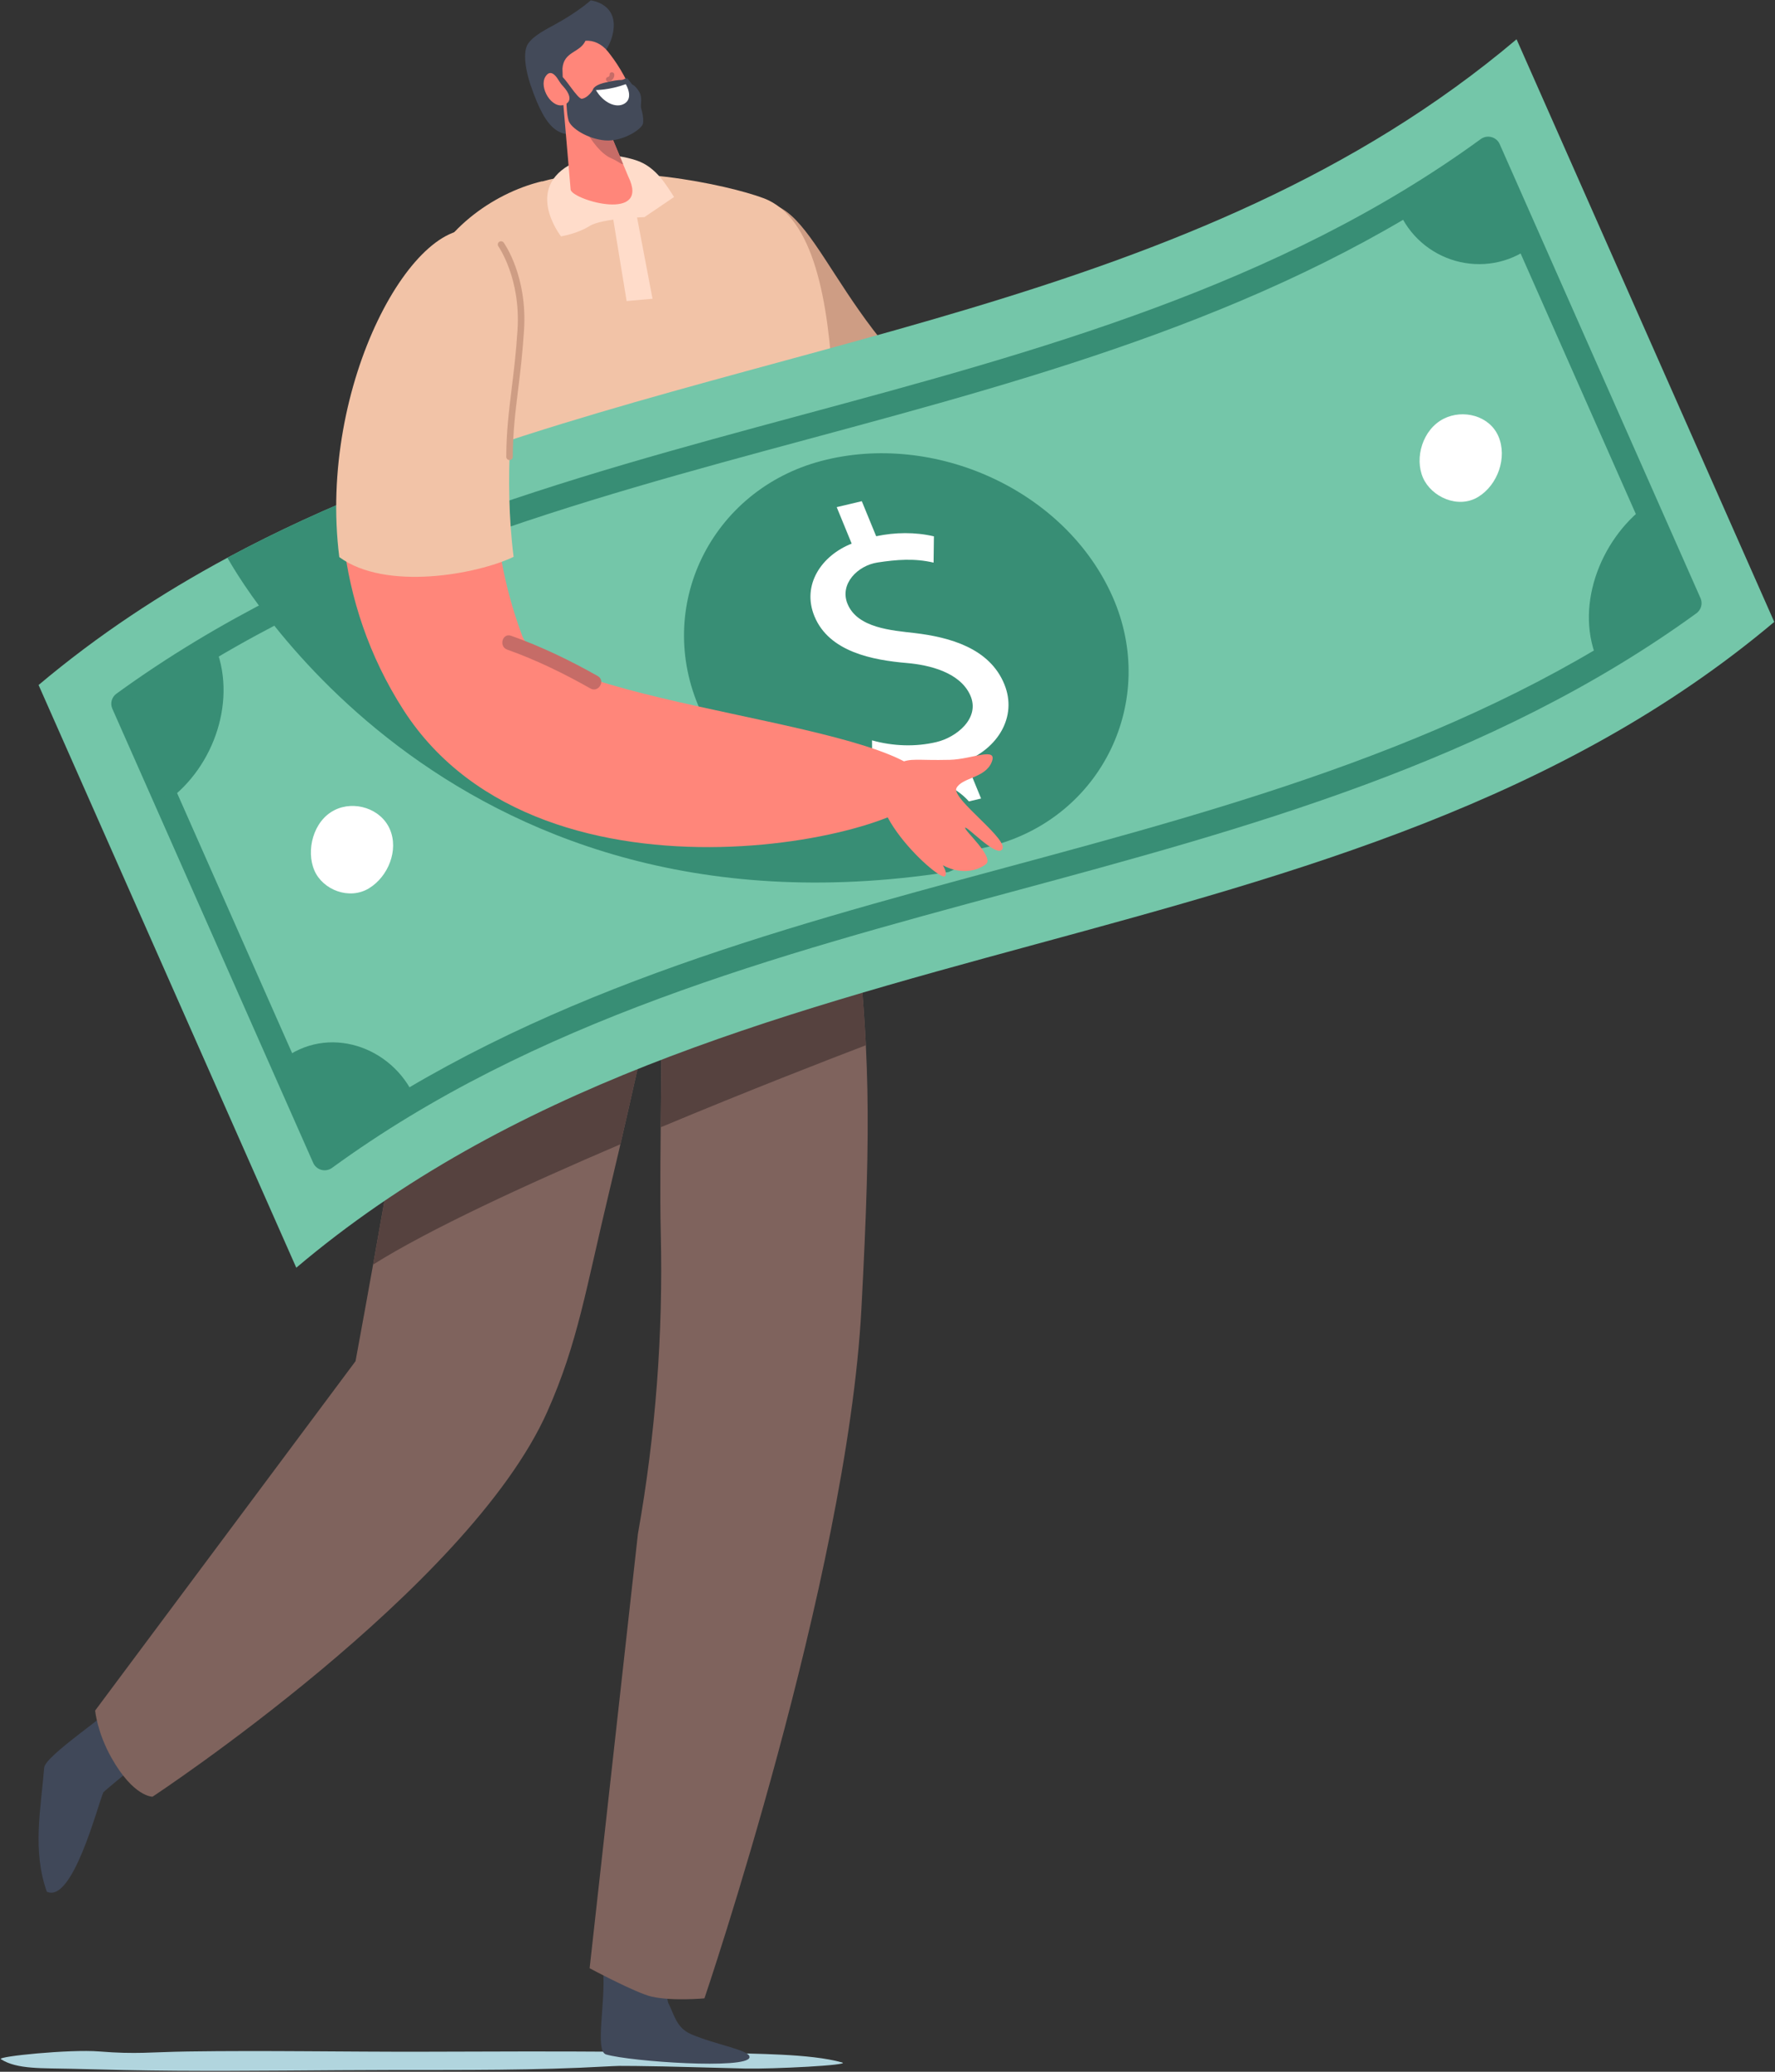 <svg width="60" height="70" viewBox="0 0 60 70" fill="none" xmlns="http://www.w3.org/2000/svg">
<rect x="0" y="0" width="60" height="70" fill="#333333" stroke="none"/>
<g clip-path="url(#clip0_129_35342)">
<path fill-rule="evenodd" clip-rule="evenodd" d="M25.148 7.051C27.83 5.675 26.971 12.619 34.888 15.392C37.324 16.244 42.989 12.506 43.616 13.186C44.669 14.329 40.196 21.522 33.976 21.521C28.048 21.52 22.446 8.438 25.148 7.051Z" fill="#F27C79"/>
<path fill-rule="evenodd" clip-rule="evenodd" d="M25.148 7.051C27.385 5.903 27.91 10.482 31.988 13.692C31.79 14.648 30.662 17.765 28.795 18.974C23.893 15.516 23.019 8.144 25.148 7.051Z" fill="#CE9D84"/>
<path fill-rule="evenodd" clip-rule="evenodd" d="M3.355 69.314C4.617 69.415 5.079 69.334 6.342 69.315C8.991 69.276 11.643 69.329 14.293 69.323C16.474 69.318 18.655 69.305 20.836 69.323C20.883 69.32 20.93 69.319 20.976 69.316C22.121 69.251 23.248 69.308 24.394 69.357C25.462 69.403 27.379 69.379 28.466 69.686C28.785 69.776 26.129 69.912 25.188 69.891C23.956 69.863 22.724 69.818 21.492 69.805C21.304 69.803 21.116 69.803 20.928 69.802C20.781 69.808 20.634 69.812 20.487 69.821C18.082 69.957 15.691 69.938 13.282 69.941C10.837 69.944 8.393 69.984 5.947 69.967C4.773 69.959 3.599 69.931 2.425 69.9C1.443 69.873 0.57 69.926 0.03 69.574C-0.111 69.482 2.357 69.234 3.355 69.314Z" fill="#B1D5DE"/>
<path fill-rule="evenodd" clip-rule="evenodd" d="M23.36 68.73C22.861 68.516 22.796 68.076 22.583 67.66C22.568 67.632 22.484 67.033 22.483 66.985C22.479 66.779 21.875 66.233 21.598 66.664C21.049 67.516 20.351 66.217 20.385 66.571C20.485 67.625 20.093 69.303 20.489 69.416C21.332 69.658 25.262 69.925 25.335 69.515C25.378 69.268 24.221 69.1 23.36 68.73Z" fill="#404859"/>
<path fill-rule="evenodd" clip-rule="evenodd" d="M3.494 60.557C3.507 60.528 5.317 59.037 5.354 59.006C5.513 58.872 5.661 57.858 5.148 57.917C4.138 58.033 4.656 56.954 4.401 57.204C3.642 57.947 1.526 59.32 1.493 59.728C1.382 61.12 1.086 62.517 1.582 63.915C2.454 64.331 3.305 60.984 3.494 60.557Z" fill="#404859"/>
<path fill-rule="evenodd" clip-rule="evenodd" d="M3.762 59.382C4.515 60.723 5.156 60.706 5.156 60.706C5.156 60.706 15.833 53.682 18.5 47.697C19.534 45.379 19.806 43.536 20.598 40.246C21.518 36.425 22.17 33.126 22.312 33.089C22.436 34.264 22.273 39.047 22.336 41.674C22.419 45.077 22.16 48.478 21.563 51.829L19.931 66.502C19.931 66.502 21.497 67.341 22.029 67.462C22.74 67.621 23.812 67.52 23.812 67.52C23.812 67.52 28.635 53.334 29.118 44.222C29.461 37.754 29.4 35.482 28.859 30.551C28.745 29.507 28.619 28.516 28.484 27.584C28.484 27.579 28.483 27.576 28.483 27.571C28.481 27.552 28.477 27.533 28.475 27.514C27.865 23.285 27.092 20.29 26.488 19.236C25.889 17.884 15.027 22.188 15.042 22.762C15.069 23.713 15.056 24.717 15.008 25.761C15.005 25.811 15.003 25.863 14.999 25.914C14.922 27.487 14.766 29.153 14.553 30.866C14.536 31 14.519 31.133 14.502 31.267C13.927 35.705 12.018 45.991 12.018 45.991L3.216 57.796C3.216 57.796 3.282 58.528 3.762 59.382Z" fill="#7F635D"/>
<path fill-rule="evenodd" clip-rule="evenodd" d="M29.036 32.256C28.123 32.248 25.207 32.278 22.11 32.901C19.687 33.389 15.893 35.855 13.522 37.531C13.209 39.377 12.881 41.229 12.612 42.727C14.498 41.54 17.771 40.03 20.971 38.663C21.692 35.557 22.191 33.121 22.312 33.089C22.389 33.821 22.355 35.951 22.334 38.088C25.315 36.842 28.04 35.786 29.268 35.317C29.22 34.339 29.143 33.355 29.036 32.256Z" fill="#56423F"/>
<path fill-rule="evenodd" clip-rule="evenodd" d="M14.502 31.267C14.519 31.133 14.536 31 14.553 30.866C14.654 30.051 14.742 29.248 14.816 28.46L28.492 30.522C28.492 30.522 23.303 33.16 14.447 31.687C14.466 31.546 14.484 31.406 14.502 31.267Z" fill="#725651"/>
<path fill-rule="evenodd" clip-rule="evenodd" d="M21.91 33.742C22.256 32.324 22.577 30.897 22.634 29.434C22.643 29.204 23.003 29.203 22.994 29.434C22.936 30.928 22.61 32.389 22.257 33.837C22.203 34.061 21.855 33.966 21.91 33.742Z" fill="#725651"/>
<path fill-rule="evenodd" clip-rule="evenodd" d="M14.328 9.536C14.849 7.869 16.6 6.54 18.324 6.125C18.325 6.127 18.325 6.13 18.326 6.132C20.786 5.423 24.59 6.239 25.812 6.697C29.221 7.975 27.778 18.015 28.506 20.713C28.597 20.931 29.211 29.638 29.331 29.904C28.353 31.669 17.26 32.292 13.01 29.748C13.223 27.463 15.036 23.547 14.961 18.974C14.898 15.112 13.904 10.894 14.328 9.536Z" fill="#F2C3A7"/>
<path fill-rule="evenodd" clip-rule="evenodd" d="M19.583 5.415C20.138 5.191 20.786 5.189 21.496 5.414C22.206 5.639 22.564 6.334 22.786 6.656L21.782 7.337C21.782 7.337 20.348 7.372 19.929 7.637C19.509 7.901 18.964 7.986 18.964 7.986C18.964 7.986 17.575 6.224 19.583 5.415Z" fill="#FFDCCA"/>
<path fill-rule="evenodd" clip-rule="evenodd" d="M20.316 1.892C20.316 1.892 20.587 1.656 20.703 1.187C20.967 0.117 19.968 0.013 19.968 0.013C19.968 0.013 19.547 0.395 18.785 0.813C18.456 0.993 18.055 1.192 17.858 1.465C17.646 1.759 17.787 2.437 17.93 2.859C18.499 4.538 18.955 4.656 19.799 4.492C21.47 4.169 20.313 1.911 20.316 1.892Z" fill="#434A59"/>
<path fill-rule="evenodd" clip-rule="evenodd" d="M19.29 6.417C19.394 6.771 21.999 7.516 21.236 5.962L20.177 3.425L19.012 3.172L19.29 6.417Z" fill="#FF867A"/>
<path fill-rule="evenodd" clip-rule="evenodd" d="M59.975 21.013C45.565 33.143 24.407 30.669 10.015 42.833C7.111 36.27 4.208 29.707 1.304 23.145C3.312 21.455 5.452 20.047 7.687 18.845C9.364 17.942 11.096 17.155 12.866 16.45C25.64 11.353 40.385 10.521 51.264 1.327C54.167 7.889 57.072 14.451 59.975 21.013Z" fill="#74C6A9"/>
<path fill-rule="evenodd" clip-rule="evenodd" d="M11.152 38.471C18.009 33.626 26.107 31.441 33.944 29.326C41.746 27.221 49.81 25.045 56.566 20.238L50.128 5.687C43.27 10.533 35.172 12.718 27.335 14.832C19.533 16.938 11.469 19.114 4.714 23.921L11.152 38.471ZM57.475 20.564C57.445 20.625 57.401 20.679 57.344 20.721C50.405 25.759 42.15 27.987 34.167 30.141C26.241 32.28 18.045 34.492 11.225 39.459C11.121 39.535 10.989 39.56 10.864 39.527C10.74 39.494 10.637 39.406 10.586 39.289L3.798 23.948C3.717 23.767 3.775 23.554 3.936 23.438C10.874 18.4 19.13 16.172 27.113 14.018C35.039 11.879 43.234 9.667 50.054 4.699C50.158 4.623 50.291 4.599 50.415 4.632C50.539 4.665 50.642 4.752 50.694 4.87L57.482 20.21C57.533 20.327 57.528 20.456 57.475 20.564Z" fill="#388E75"/>
<path fill-rule="evenodd" clip-rule="evenodd" d="M47.258 7.076C47.993 8.868 50.208 9.501 51.762 8.332C51.276 7.234 50.791 6.137 50.305 5.04C49.315 5.762 48.304 6.437 47.258 7.076Z" fill="#388E75"/>
<path fill-rule="evenodd" clip-rule="evenodd" d="M54.044 22.411C53.185 20.568 54.071 18.255 55.636 17.088C56.121 18.185 56.607 19.283 57.093 20.38C56.103 21.101 55.09 21.774 54.044 22.411Z" fill="#388E75"/>
<path fill-rule="evenodd" clip-rule="evenodd" d="M7.236 21.748C8.046 23.589 7.253 25.915 5.643 27.071C5.158 25.974 4.672 24.876 4.187 23.779C5.177 23.058 6.189 22.385 7.236 21.748Z" fill="#388E75"/>
<path fill-rule="evenodd" clip-rule="evenodd" d="M14.021 37.083C13.262 35.352 11.074 34.59 9.518 35.827C10.003 36.924 10.489 38.022 10.974 39.119C11.964 38.397 12.976 37.722 14.021 37.083Z" fill="#388E75"/>
<path fill-rule="evenodd" clip-rule="evenodd" d="M37.607 20.159C39.16 23.661 37.253 27.623 33.518 28.584C29.729 29.559 25.288 27.584 23.673 24C22.092 20.492 24.049 16.554 27.762 15.575C31.568 14.571 36.004 16.543 37.607 20.159Z" fill="#388E75"/>
<path fill-rule="evenodd" clip-rule="evenodd" d="M32.302 27.184C32.099 26.691 31.998 26.444 31.796 25.951C31.016 26.071 30.256 26.135 29.485 25.912C29.481 25.553 29.48 25.374 29.477 25.015C30.184 25.213 30.95 25.241 31.66 25.071C32.322 24.914 33.148 24.269 32.796 23.488C32.45 22.721 31.428 22.468 30.655 22.402C29.5 22.303 28.03 22.029 27.532 20.826C27.089 19.754 27.781 18.764 28.789 18.368C28.587 17.875 28.486 17.628 28.283 17.135C28.622 17.054 28.792 17.014 29.131 16.934C29.325 17.408 29.422 17.645 29.617 18.118C30.259 17.983 30.929 17.973 31.569 18.122C31.565 18.477 31.562 18.655 31.558 19.01C30.911 18.858 30.313 18.907 29.666 19.005C28.991 19.107 28.375 19.729 28.647 20.399C28.982 21.223 30.149 21.299 30.914 21.389C32.104 21.529 33.451 21.899 33.949 23.118C34.405 24.233 33.7 25.295 32.642 25.71C32.851 26.218 32.955 26.472 33.163 26.98C32.819 27.061 32.646 27.102 32.302 27.184Z" fill="white"/>
<path fill-rule="evenodd" clip-rule="evenodd" d="M13.177 28.015C13.486 28.725 13.12 29.618 12.476 30.012C11.806 30.422 10.912 30.066 10.629 29.415C10.337 28.745 10.582 27.737 11.308 27.372C11.973 27.037 12.873 27.317 13.177 28.015Z" fill="white"/>
<path fill-rule="evenodd" clip-rule="evenodd" d="M48.102 16.144C48.386 16.79 49.287 17.207 49.971 16.787C50.629 16.384 50.957 15.456 50.651 14.743C50.35 14.042 49.457 13.818 48.803 14.147C48.085 14.51 47.808 15.474 48.102 16.144Z" fill="white"/>
<path fill-rule="evenodd" clip-rule="evenodd" d="M33.14 27.992C33.137 28.647 32.674 29.226 32.066 29.463C14.84 32.127 7.785 18.992 7.687 18.845C9.364 17.942 11.096 17.155 12.866 16.45C13.913 19.172 13.667 19.09 15.598 21.238C16.368 22.094 17.443 22.655 18.428 23.241C21.425 25.022 21.682 24.689 23.355 25.042C25.31 25.459 25.846 25.439 26.641 25.671C27.204 25.835 27.742 26.066 28.331 26.144C29.942 26.358 31.006 26.159 31.91 26.496C32.498 26.712 33.144 27.319 33.14 27.992Z" fill="#388E75"/>
<path fill-rule="evenodd" clip-rule="evenodd" d="M19.476 3.75C19.476 3.75 19.98 5.051 20.668 5.352C20.911 5.458 20.961 5.534 21.065 5.551L20.271 3.648C19.882 3.697 19.476 3.75 19.476 3.75Z" fill="#C66C67"/>
<path fill-rule="evenodd" clip-rule="evenodd" d="M19.012 2.322L19.05 3.534C19.091 4.039 19.483 4.386 19.871 4.52C20.281 4.662 20.65 4.617 21.109 4.403C21.492 4.225 21.57 3.778 21.399 3.259C21.176 2.586 20.779 2.029 20.549 1.742C20.337 1.477 20.055 1.358 19.791 1.377C19.596 1.796 19.055 1.728 19.012 2.322Z" fill="#FF867A"/>
<path fill-rule="evenodd" clip-rule="evenodd" d="M20.041 3.035C20.041 3.035 20.052 2.895 20.4 2.804C20.749 2.714 20.91 2.703 21.005 2.701C21.1 2.699 21.181 2.595 21.233 2.676C21.286 2.756 21.376 2.859 21.376 2.859C21.376 2.859 21.458 2.874 21.596 3.082C21.733 3.29 21.642 3.548 21.67 3.648C21.699 3.748 21.761 3.965 21.737 4.163C21.713 4.361 21.043 4.796 20.45 4.744C19.856 4.692 19.295 4.328 19.219 4.073C19.143 3.818 19.158 3.423 19.124 3.217C19.091 3.011 18.868 2.567 18.977 2.581C19.086 2.595 19.528 3.356 19.671 3.337C19.813 3.318 19.96 3.172 20.041 3.035Z" fill="#434A59"/>
<path fill-rule="evenodd" clip-rule="evenodd" d="M20.143 3.042C20.143 3.042 20.582 3.05 21.153 2.844C21.153 2.844 21.432 3.299 21.114 3.498C20.829 3.676 20.387 3.465 20.143 3.042Z" fill="white"/>
<path fill-rule="evenodd" clip-rule="evenodd" d="M19.042 2.925C18.976 2.855 18.922 2.777 18.872 2.696C18.778 2.541 18.602 2.333 18.44 2.585C18.204 2.951 18.657 3.705 19.08 3.537C19.393 3.412 19.207 3.099 19.042 2.925Z" fill="#FF867A"/>
<path fill-rule="evenodd" clip-rule="evenodd" d="M20.539 2.605C20.584 2.597 20.611 2.566 20.607 2.52C20.599 2.419 20.756 2.415 20.765 2.516C20.775 2.625 20.694 2.735 20.584 2.756C20.543 2.763 20.499 2.747 20.486 2.703C20.475 2.666 20.496 2.613 20.539 2.605Z" fill="#C66C67"/>
<path fill-rule="evenodd" clip-rule="evenodd" d="M21.476 7.044L22.057 10.094L21.182 10.172L20.695 7.2L21.476 7.044Z" fill="#FFDCCA"/>
<path fill-rule="evenodd" clip-rule="evenodd" d="M16.038 8.338C18.881 9.345 15.076 14.549 17.646 21.466C18.54 23.873 31.131 24.432 31.377 26.568C31.555 28.108 18.378 31.352 13.64 23.991C8.901 16.63 13.173 7.323 16.038 8.338Z" fill="#FF867A"/>
<path fill-rule="evenodd" clip-rule="evenodd" d="M20.205 22.842C19.281 22.319 18.28 21.835 17.277 21.481C16.98 21.376 16.852 21.845 17.147 21.95C18.108 22.289 19.072 22.76 19.958 23.262C20.232 23.417 20.479 22.997 20.205 22.842Z" fill="#C66C67"/>
<path fill-rule="evenodd" clip-rule="evenodd" d="M32.107 25.673C32.852 25.655 33.743 25.212 33.52 25.754C33.297 26.297 32.526 26.263 32.332 26.626C32.138 26.989 34.21 28.426 33.855 28.721C33.62 28.916 32.666 27.888 32.626 27.97C32.586 28.052 33.629 28.97 33.324 29.201C32.95 29.483 32.388 29.516 31.87 29.235C31.963 29.393 32.013 29.54 31.936 29.608C31.728 29.791 28.341 26.698 30.375 25.793C30.815 25.597 30.96 25.701 32.107 25.673Z" fill="#FF867A"/>
<path fill-rule="evenodd" clip-rule="evenodd" d="M16.274 7.822C18.692 8.679 16.674 13.429 17.362 18.814C16.142 19.401 13.044 19.98 11.469 18.823C10.731 12.976 14.065 7.04 16.274 7.822Z" fill="#F2C3A7"/>
<path fill-rule="evenodd" clip-rule="evenodd" d="M17.224 15.544C17.223 15.544 17.223 15.544 17.223 15.544C17.162 15.544 17.113 15.495 17.113 15.434C17.116 14.598 17.202 13.892 17.294 13.144C17.368 12.542 17.445 11.92 17.494 11.139C17.604 9.409 16.855 8.336 16.848 8.325C16.812 8.276 16.824 8.207 16.873 8.172C16.923 8.137 16.992 8.149 17.027 8.198C17.06 8.244 17.83 9.341 17.714 11.153C17.664 11.94 17.588 12.566 17.513 13.171C17.418 13.944 17.336 14.611 17.334 15.435C17.334 15.495 17.284 15.544 17.224 15.544Z" fill="#CE9D84"/>
</g>
<defs>
<clipPath id="clip0_129_35342">
<rect width="60" height="70" fill="white"/>
</clipPath>
</defs>
</svg>
